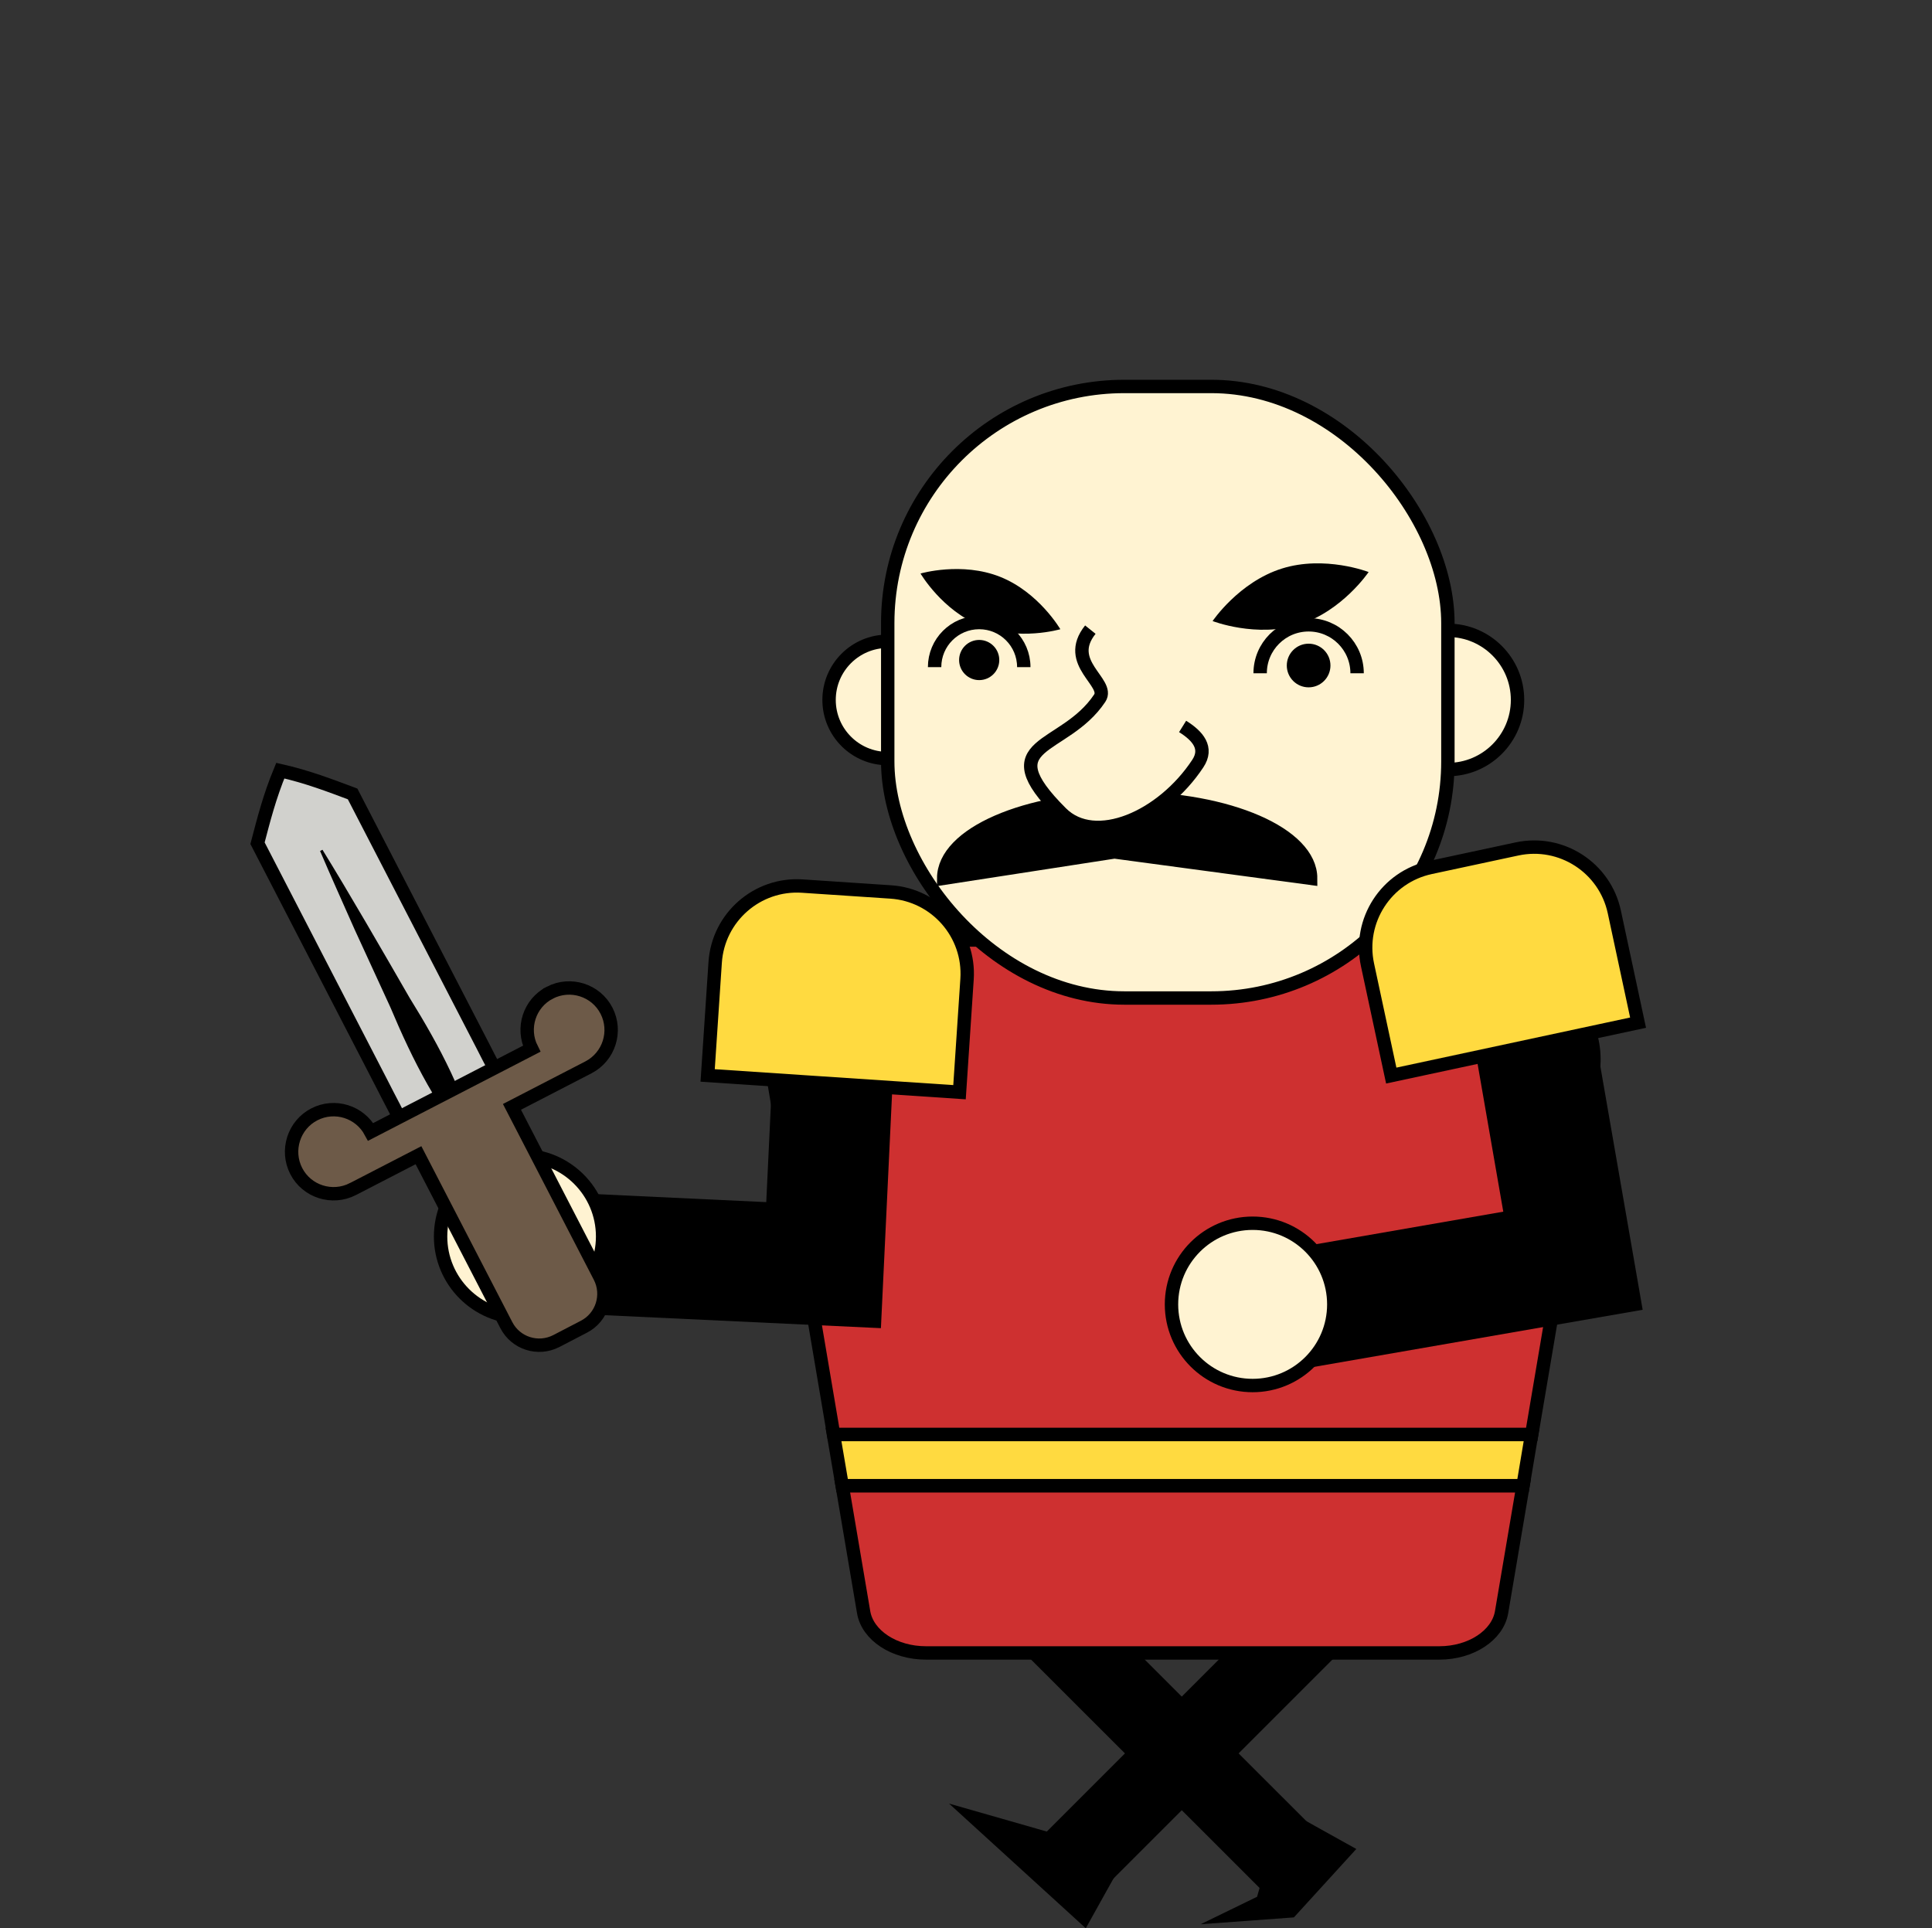 <?xml version="1.0" encoding="UTF-8"?>
<svg id="Layer_1" data-name="Layer 1" xmlns="http://www.w3.org/2000/svg" viewBox="0 0 144.27 144">
  <rect x="0" y="0" width="144.27" height="144" fill="#333333" stroke="none"/>
  <defs>
    <style>
      .cls-1, .cls-2, .cls-3, .cls-4, .cls-5, .cls-6, .cls-7, .cls-8, .cls-9 {
        stroke: #000;
        stroke-miterlimit: 10;
      }

      .cls-1, .cls-5, .cls-9 {
        fill: none;
      }

      .cls-3 {
        fill: #fff3d2;
      }

      .cls-4 {
        fill: #d1d1cd;
      }

      .cls-5 {
        stroke-width: 6px;
      }

      .cls-6 {
        fill: #ce3030;
      }

      .cls-7 {
        fill: #ffda40;
      }

      .cls-8 {
        fill: #6d5a48;
      }

      .cls-9 {
        stroke-width: 9px;
      }
    </style>
  </defs>
  <g>
    <polygon points="82.61 141.25 81.08 144 75.97 139.34 70.87 134.69 77.51 136.59 84.15 138.5 82.61 141.25"/>
    <line class="cls-5" x1="97.88" y1="121.31" x2="80.08" y2="139.11"/>
    <polygon points="98.53 136.55 101.28 138.08 96.62 143.19 89.66 143.7 93.87 141.65 95.78 135.01 98.53 136.55"/>
    <line class="cls-5" x1="78.58" y1="121.28" x2="96.39" y2="139.08"/>
  </g>
  <path class="cls-6" d="M64.49,120.39c.29,1.74,2.29,3.05,4.65,3.05h38.34c2.36,0,4.36-1.31,4.65-3.05l1.6-9.44H62.89l1.6,9.44Z"/>
  <polygon class="cls-7" points="62.89 110.95 113.73 110.95 114.37 107.13 62.24 107.13 62.89 110.95"/>
  <path class="cls-6" d="M106.98,70.2h-37.34c-7.24,0-12.84,4.71-11.94,10.04l4.55,26.88h52.13l4.55-26.88c.9-5.33-4.7-10.04-11.94-10.04Z"/>
  <path class="cls-3" d="M108.12,57.47c2.87,0,5.2-2.33,5.2-5.2s-2.33-5.2-5.2-5.2"/>
  <path class="cls-3" d="M66.29,47.89c-2.42,0-4.38,1.96-4.38,4.38s1.96,4.38,4.38,4.38"/>
  <rect class="cls-3" x="66.29" y="28.86" width="41.83" height="45.67" rx="17.67" ry="17.67" transform="translate(174.41 103.39) rotate(180)"/>
  <path d="M90.55,46.38s3.27,1.27,6.48,.26,5.17-3.92,5.17-3.92c0,0-3.27-1.27-6.48-.26s-5.17,3.92-5.17,3.92Z"/>
  <path class="cls-1" d="M101.34,50.28c0-2-1.62-3.62-3.62-3.62s-3.62,1.62-3.62,3.62"/>
  <circle cx="97.72" cy="49.7" r="1.63"/>
  <path d="M68.74,42.83s1.61,2.76,4.49,3.91,5.95,.25,5.95,.25c0,0-1.61-2.76-4.49-3.91s-5.95-.25-5.95-.25Z"/>
  <path class="cls-1" d="M76.45,49.82c0-1.84-1.49-3.33-3.33-3.33s-3.33,1.49-3.33,3.33"/>
  <circle cx="73.12" cy="49.29" r="1.5"/>
  <polyline class="cls-9" points="96.46 97.8 117.46 94.15 113.81 73.15"/>
  <polyline class="cls-9" points="42.58 93.59 61.5 94.48 62.4 75.56"/>
  <circle class="cls-3" cx="93.54" cy="97.41" r="6.06"/>
  <circle class="cls-3" cx="38.95" cy="92.34" r="6.05"/>
  <path class="cls-2" d="M97.87,65.59l-14.65-1.97-12.75,1.97c0-3.3,6.13-5.97,13.7-5.97s13.7,2.67,13.7,5.97Z"/>
  <path class="cls-3" d="M88.31,54.25c1.14,.71,1.91,1.61,1.13,2.78-2.65,4.01-7.66,6.21-10.19,3.69-5.44-5.42,.21-4.58,2.87-8.58,.78-1.18-2.7-2.62-.7-5.12"/>
  <path class="cls-4" d="M35.73,86.2c-2.1-.43-3.76-1.08-5.44-1.73-.55-1.23-1.21-2.4-1.81-3.6-1.84-3.57-5.56-10.75-7.4-14.32,0,0-1.85-3.58-1.85-3.58,.46-1.75,.9-3.49,1.7-5.42,2.04,.46,3.71,1.11,5.4,1.74l1.85,3.58c1.84,3.57,5.56,10.75,7.4,14.32,.63,1.19,1.2,2.41,1.89,3.56-.44,1.74-.87,3.48-1.74,5.44h0Z"/>
  <path d="M35.64,86.25c-2.91-3.26-4.82-7.06-6.49-11.03,0,0-2.67-5.81-2.67-5.81-.86-1.95-1.74-3.89-2.58-5.86,0,0,.18-.09,.18-.09,1.94,3.14,4.62,7.78,6.49,11.03,2.27,3.66,4.27,7.41,5.24,11.67,0,0-.18,.09-.18,.09h0Z"/>
  <path class="cls-8" d="M41.06,74.13c-1.53,.79-2.13,2.66-1.36,4.19l-12.02,6.21c-.81-1.51-2.68-2.1-4.21-1.31s-2.14,2.69-1.35,4.23,2.69,2.14,4.23,1.35c0,0,.01,0,.02-.01h0s4.88-2.52,4.88-2.52l6.56,12.69c.7,1.36,2.37,1.89,3.73,1.19l2.06-1.07c1.36-.7,1.89-2.37,1.19-3.73l-6.56-12.69,5.71-2.95c1.54-.8,2.14-2.69,1.35-4.23s-2.69-2.14-4.23-1.35Z"/>
  <path class="cls-7" d="M59.42,66.38h6.61c3.38,0,6.12,2.74,6.12,6.12v8.46h-18.85v-8.46c0-3.38,2.74-6.12,6.12-6.12Z" transform="translate(5.04 -4.01) rotate(3.81)"/>
  <path class="cls-7" d="M108.27,63.94h6.61c3.38,0,6.12,2.74,6.12,6.12v8.46h-18.85v-8.46c0-3.38,2.74-6.12,6.12-6.12Z" transform="translate(-12.45 24.96) rotate(-12.1)"/>
</svg>